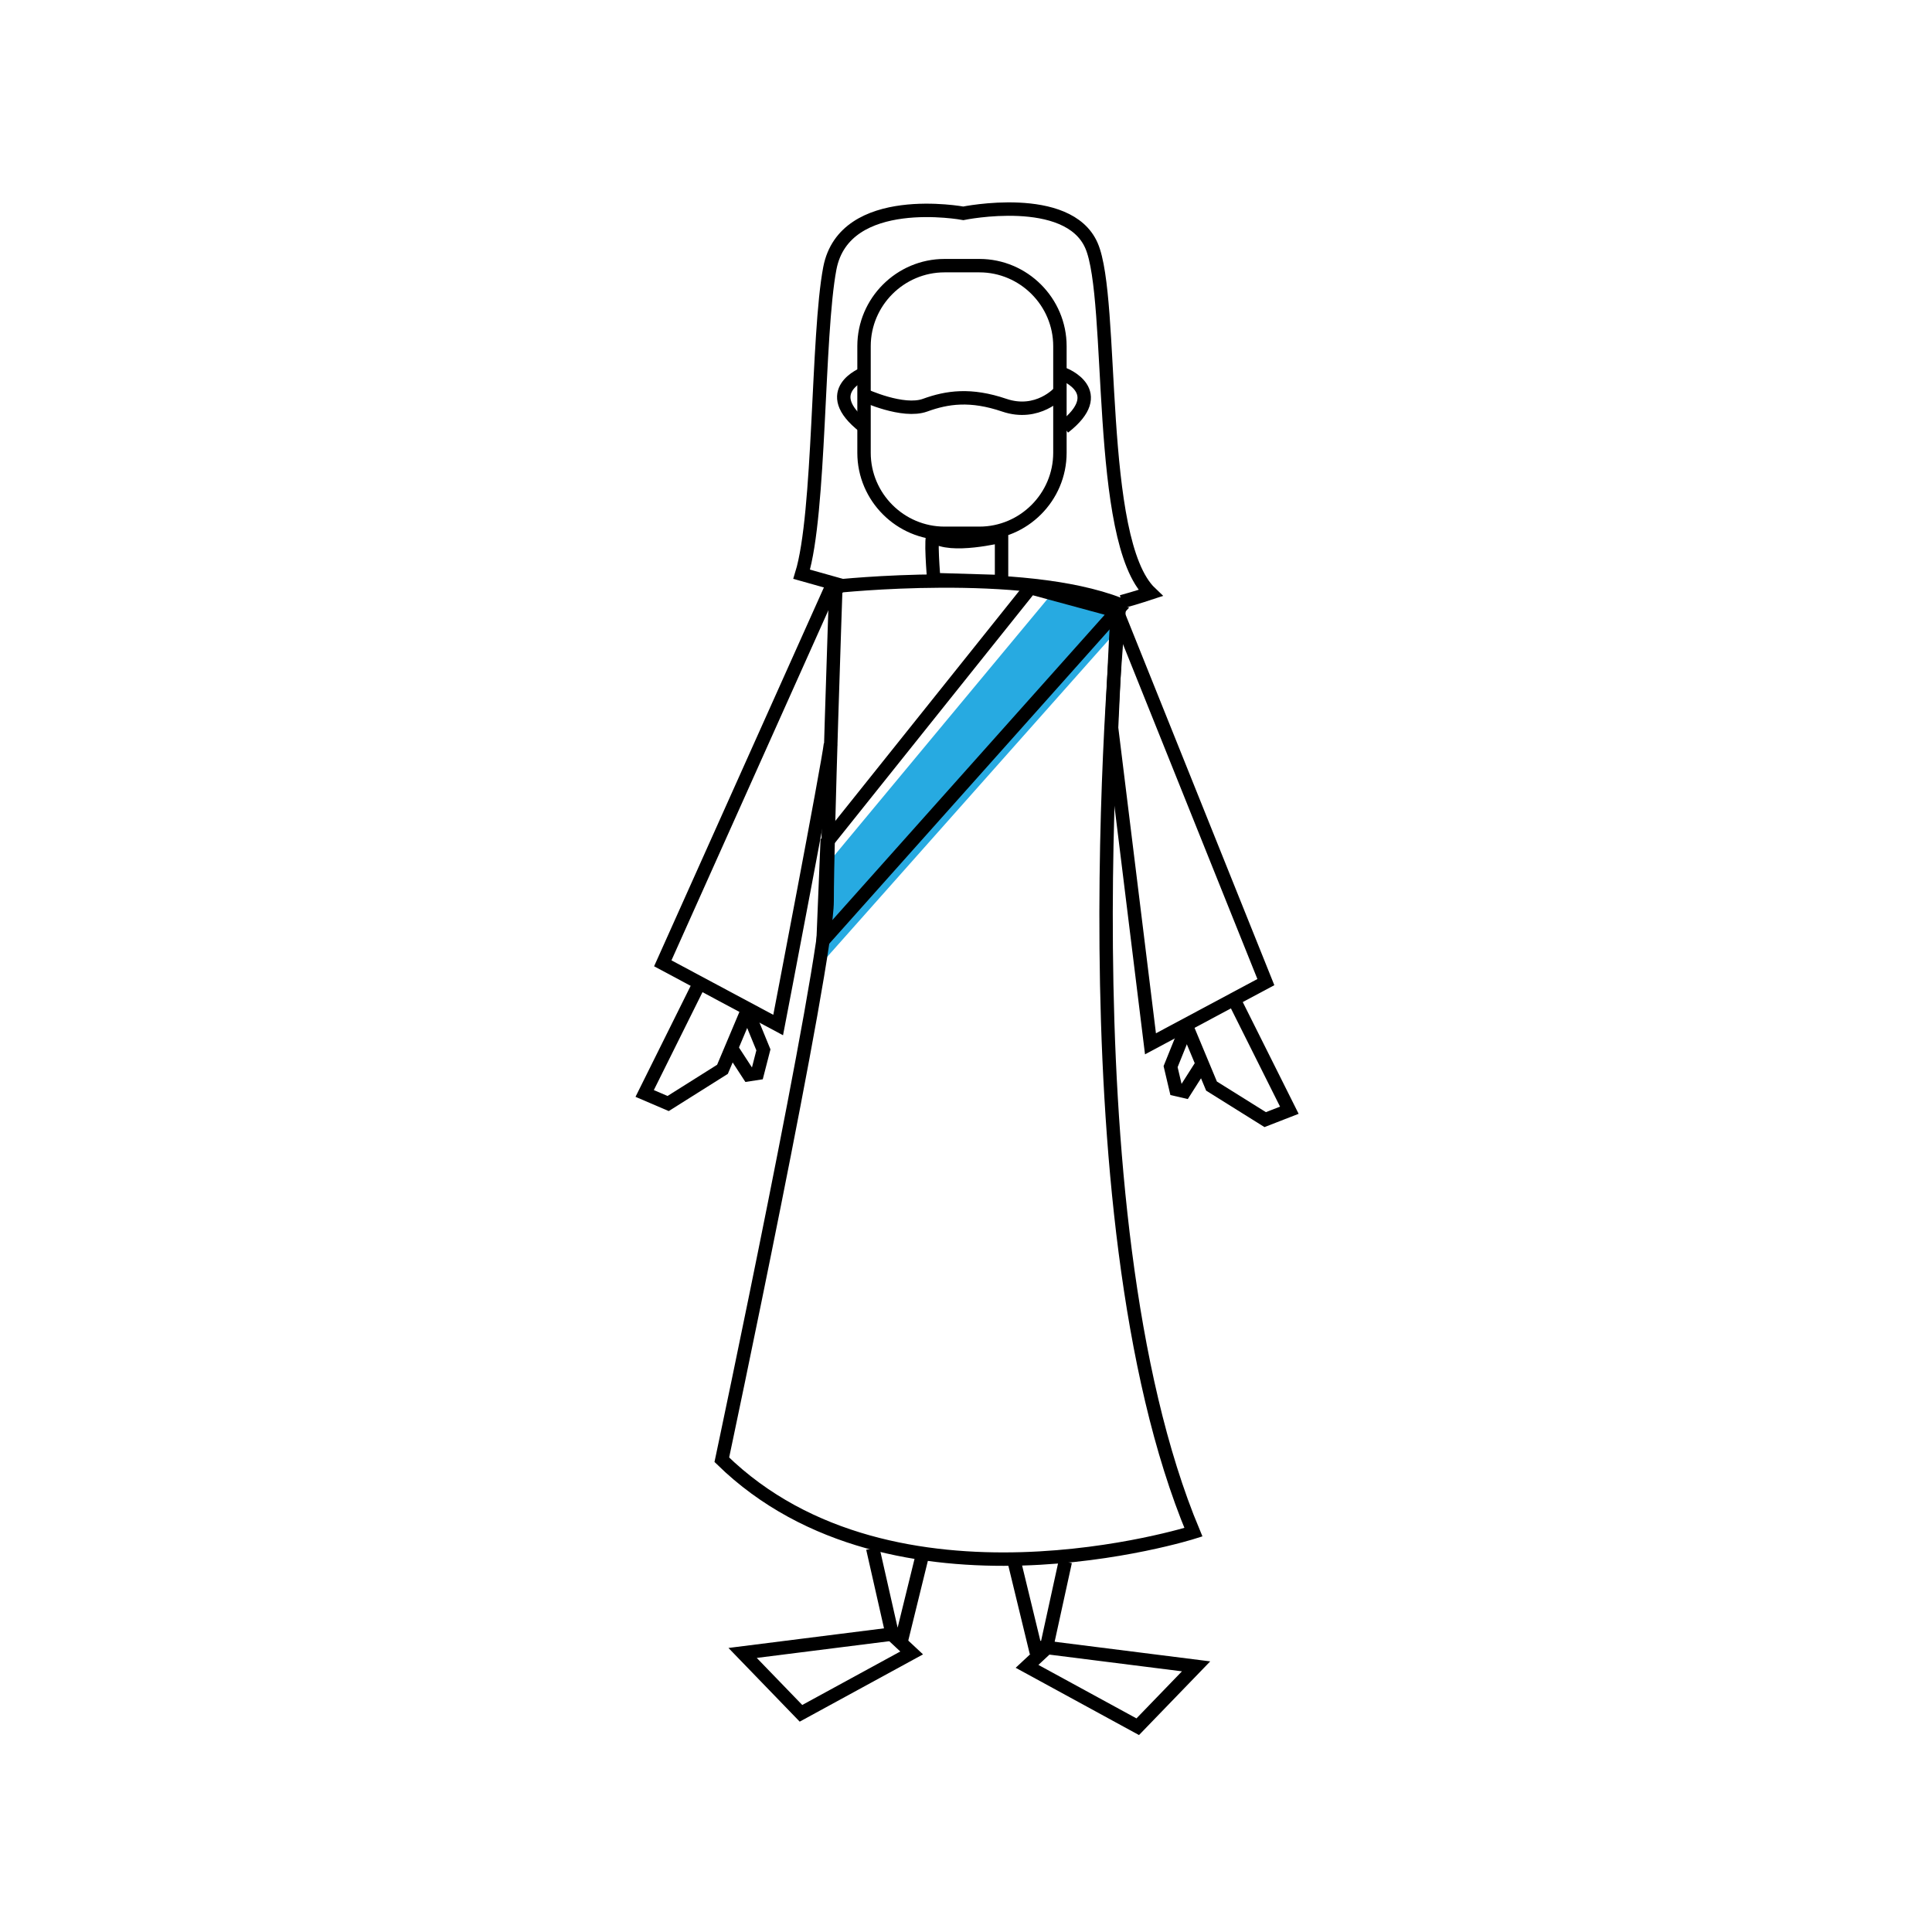 <?xml version="1.0" encoding="utf-8"?>
<!-- Generator: Adobe Illustrator 19.2.1, SVG Export Plug-In . SVG Version: 6.00 Build 0)  -->
<svg version="1.0" xmlns="http://www.w3.org/2000/svg" xmlns:xlink="http://www.w3.org/1999/xlink" x="0px" y="0px" width="288px"
	 height="288px" viewBox="0 0 288 288" enable-background="new 0 0 288 288" xml:space="preserve">
<g id="Layer_2">
	<polygon fill="#27AAE1" points="156.8,88.5 123.4,128.7 122.1,144 167.3,93.1 164,89.7 	"/>
</g>
<g id="Layer_1">
	<path fill="none" stroke="#000000" stroke-width="2" stroke-miterlimit="10" d="M146,79.5h-5.2c-6.6,0-12-5.4-12-12V51.6
		c0-6.6,5.4-12,12-12h5.2c6.6,0,12,5.4,12,12v15.9C158,74.1,152.6,79.5,146,79.5z"/>
	<path fill="none" stroke="#000000" stroke-width="2" stroke-miterlimit="10" d="M128.8,58.9c0,0,5.8,2.7,9.1,1.5
		c3.3-1.2,6.8-1.7,11.8,0s8.2-1.9,8.2-1.9"/>
	<path fill="none" stroke="#000000" stroke-width="2" stroke-miterlimit="10" d="M128.8,55.7c0,0-6.8,2.6,0,7.9"/>
	<path fill="none" stroke="#000000" stroke-width="2" stroke-miterlimit="10" d="M158.6,55.8c0,0,6.8,2.6,0,7.9"/>
	<path fill="none" stroke="#000000" stroke-width="2" stroke-miterlimit="10" d="M139.2,79.9c-0.6-0.5,0,6.5,0,6.5l10.1,0.3v-6.8
		C149.3,79.9,141.6,81.8,139.2,79.9z"/>
	<path fill="none" stroke="#000000" stroke-width="2" stroke-miterlimit="10" d="M167.2,89.7c2.2-0.6,4.3-1.3,4.3-1.3
		c-8.2-7.8-5.3-43.8-8.8-51.8s-19.1-4.8-19.1-4.8s-17.7-3.3-19.9,8.2c-1.9,10-1.4,36.5-4.2,45.6l6.4,1.8"/>
	<path fill="none" stroke="#000000" stroke-width="2" stroke-miterlimit="10" d="M124.6,87.4c0,0,27.7-3,42.3,2.7
		c0,0-9,90.5,11,138.3c0,0-44.7,14.2-70.3-10.8c0,0,15.7-74,15.7-83.3C123.3,124.9,124.6,87.4,124.6,87.4z"/>
	<path fill="none" stroke="#000000" stroke-width="2" stroke-miterlimit="10" d="M123.9,87.6c0,0-25.1,56-25.1,56l17.2,9.2
		c0,0,7.5-39,7.8-41.9"/>
	<polyline fill="none" stroke="#000000" stroke-width="2" stroke-miterlimit="10" points="111.2,151.1 107.7,159.4 99.6,164.5 
		96.1,163 104.1,146.9 	"/>
	<polyline fill="none" stroke="#000000" stroke-width="2" stroke-miterlimit="10" points="111.3,150.4 113.8,156.5 112.9,160 
		111.6,160.2 108.8,155.9 	"/>
	<path fill="none" stroke="#000000" stroke-width="2" stroke-miterlimit="10" d="M166.5,91.1c0,0,22.2,55.3,22.2,55.3l-17.2,9.2
		l-5.8-47.1c0,0,0.6-13.4,0.8-16.6"/>
	<polyline fill="none" stroke="#000000" stroke-width="2" stroke-miterlimit="10" points="177.1,153.5 180.6,161.9 188.6,166.9 
		192.2,165.5 184.1,149.3 	"/>
	<polyline fill="none" stroke="#000000" stroke-width="2" stroke-miterlimit="10" points="177,152.8 174.5,159 175.3,162.4 
		176.6,162.7 179.4,158.3 	"/>
	<polyline fill="none" stroke="#000000" stroke-width="2" stroke-miterlimit="10" points="130.1,230.8 133,243.6 134.6,243.6 
		137.5,231.8 	"/>
	<polyline fill="none" stroke="#000000" stroke-width="2" stroke-miterlimit="10" points="158.8,232.8 156,245.6 154.3,245.6 
		151.1,232.4 	"/>
	<polygon fill="none" stroke="#000000" stroke-width="2" stroke-miterlimit="10" points="132.9,243.6 110.7,246.4 119.4,255.4 
		135.9,246.4 	"/>
	<polygon fill="none" stroke="#000000" stroke-width="2" stroke-miterlimit="10" points="156.1,245.6 178.3,248.4 169.6,257.4 
		153.1,248.4 	"/>
	<polygon fill="none" stroke="#000000" stroke-width="2" stroke-miterlimit="10" points="153.6,87.6 123.3,125.5 122.7,140.2 
		166.5,91.1 	"/>
</g>
<g id="Layer_3">
	<path opacity="0" fill="none" stroke="#27AAE1" stroke-width="24" stroke-miterlimit="10" d="M147,87.9c9.5-0.3,19,0.6,28.3,2.7
		c-11.5,3.8-24.7-2.8-36,1.6c10.5,1.3,21,2.5,31.5,3.8c-11.5-1.2-23.2-0.7-34.6,1.5c9.3,0.3,18.6,0.6,27.8,1c0.1,1.5-1.9,2-3.4,2
		c-8,0-16.4-1.2-23.9,1.6c6.4,1.7,12.9,2.9,19.5,3.5c-7.2,3.8-15.6,5.1-23.6,3.6c7.8,0.1,15.6,1.4,23.1,3.8
		c-11.2,1.2-22.3,2.3-33.5,3.5c7.6,1.9,15.2,3.8,22.8,5.7c-7.7,0.7-15.3,1.4-23,2.1c6.2,1,12.5,2.1,18.7,3.1c-9.5,1-19,2-28.4,3.1
		c11.2,0.5,22.4,0.9,33.6,1.4c-9,3.8-19,4.8-28.8,4.3c-2.8-0.2-6-0.3-8.1,1.5c10.2,1,20.3,2.1,30.5,3.3"/>
</g>
</svg>
